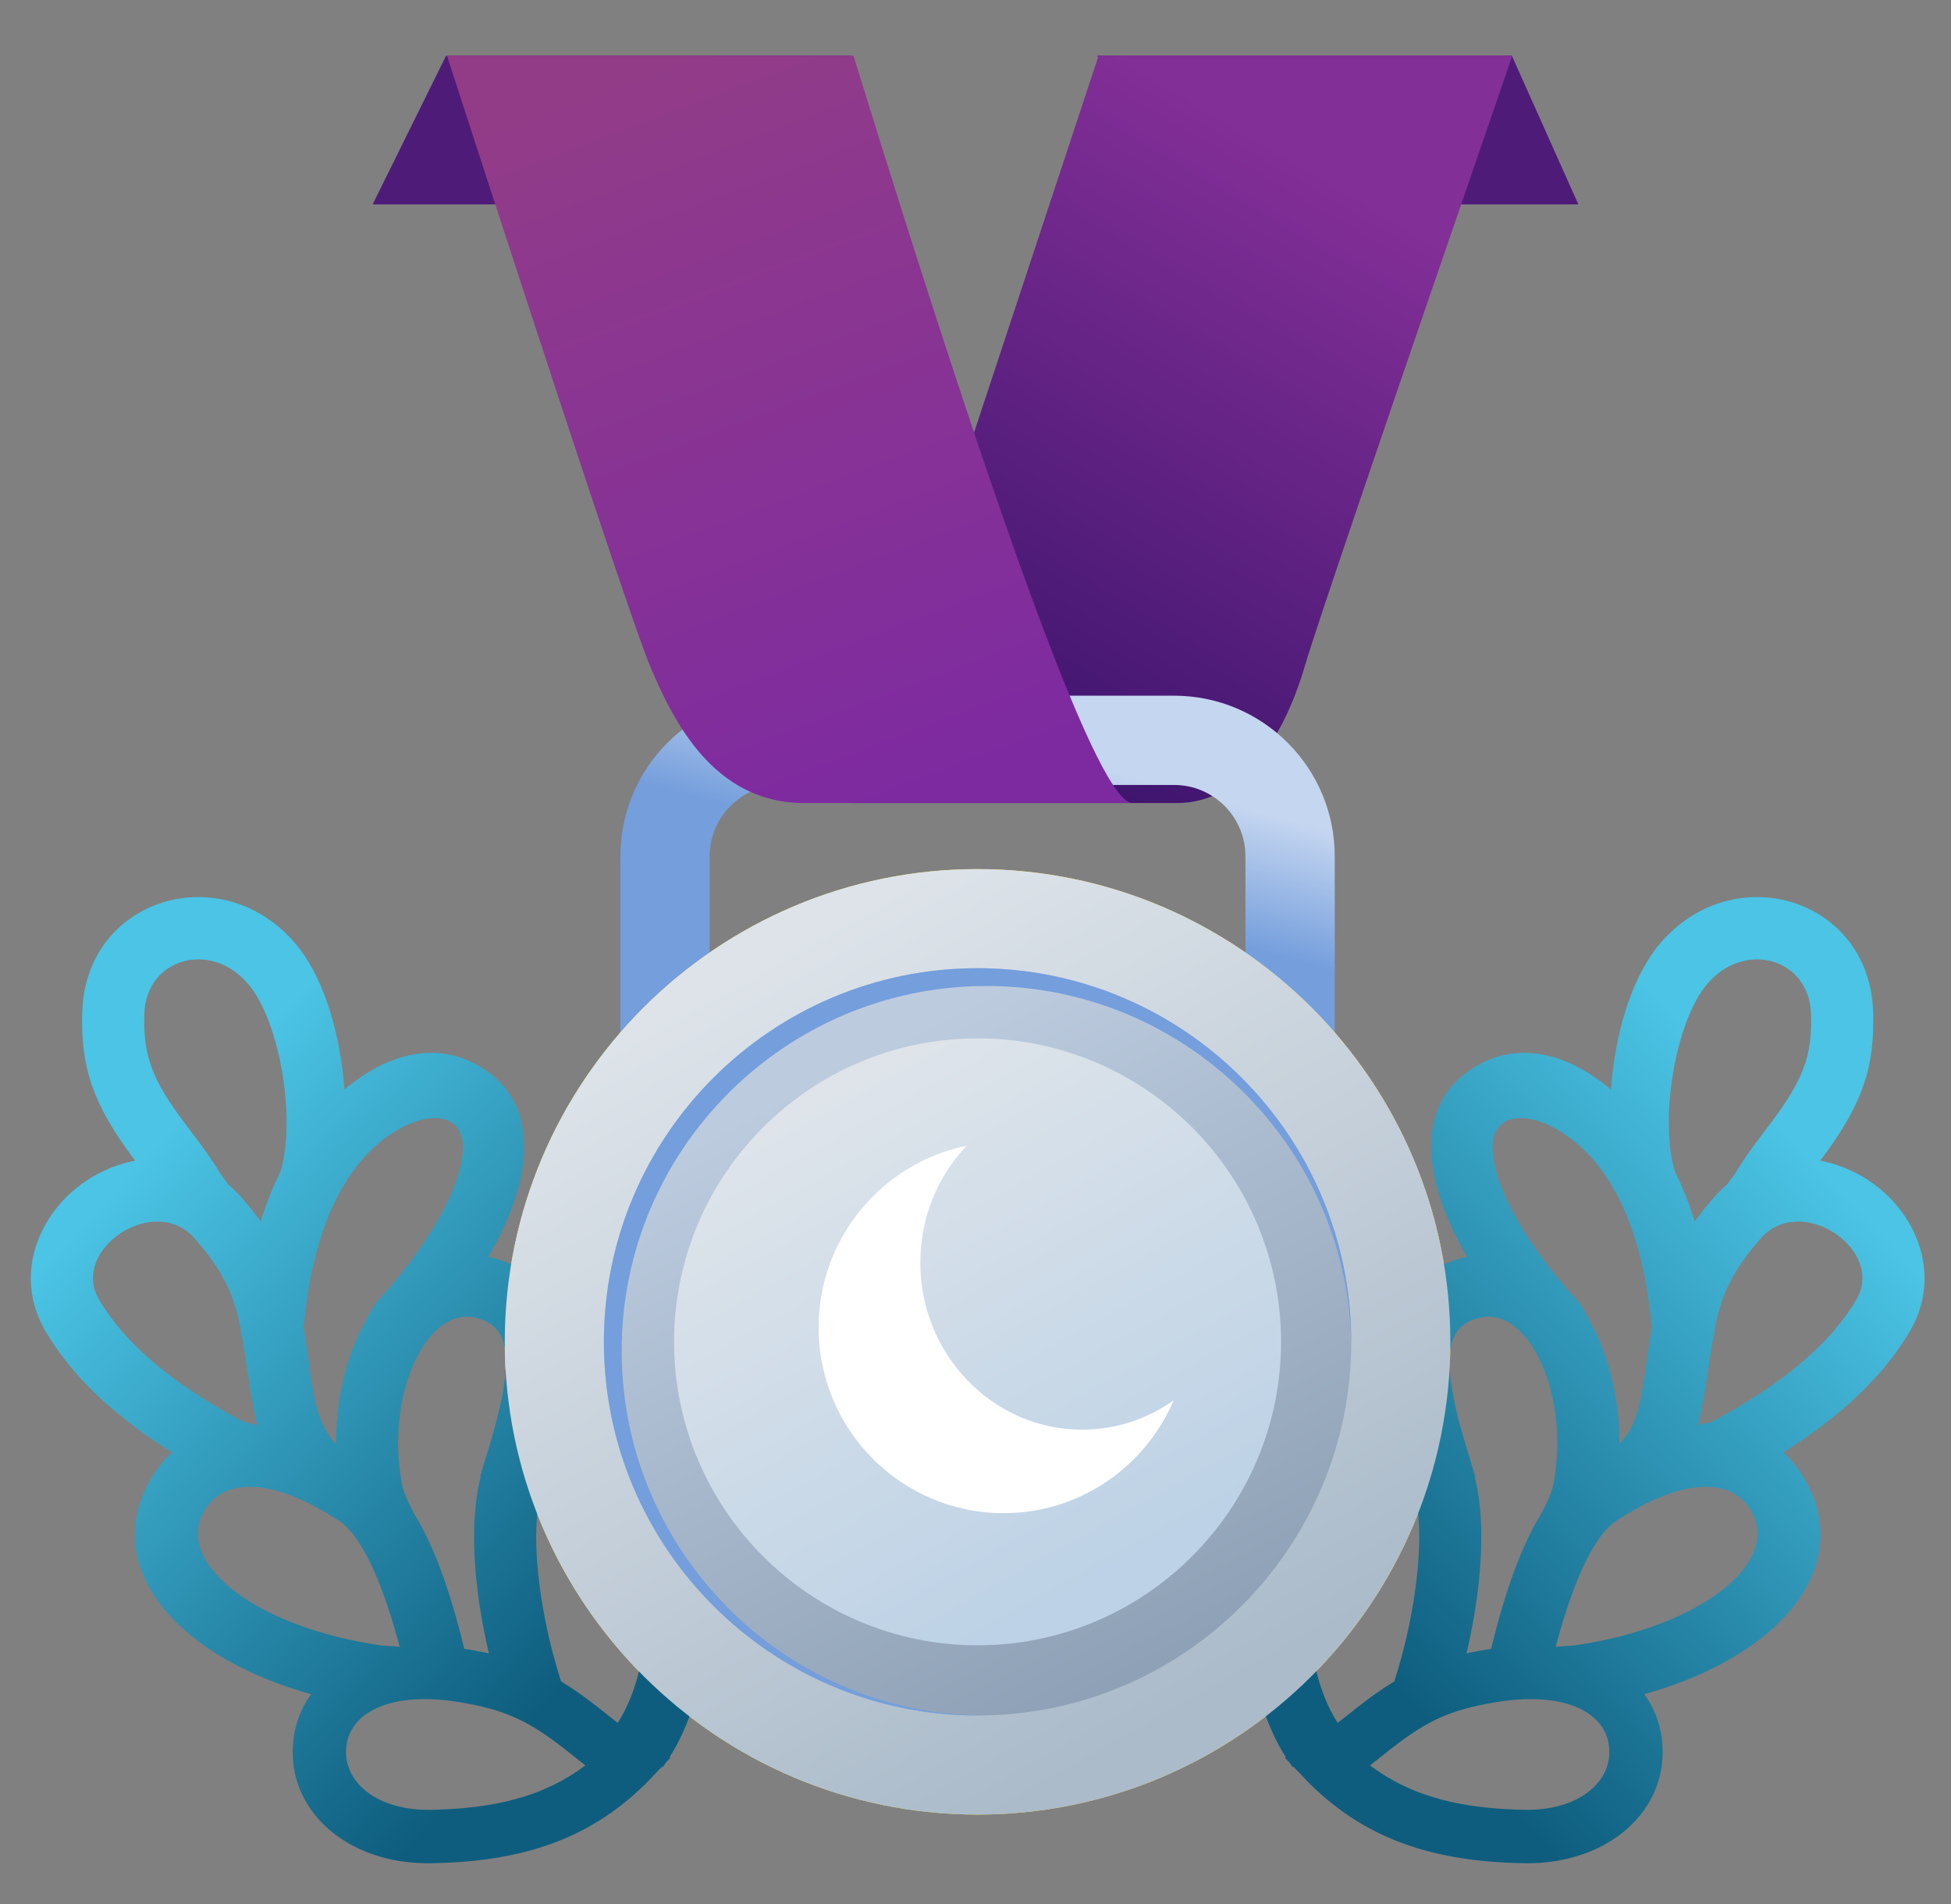 <?xml version="1.0" encoding="UTF-8"?>
<svg width="210px" height="205px" viewBox="0 0 210 205" version="1.1" xmlns="http://www.w3.org/2000/svg" xmlns:xlink="http://www.w3.org/1999/xlink">
    <rect x="0" y="0" width="210" height="205" fill="#808080" stroke="none"/>
    <!-- Generator: Sketch 64 (93537) - https://sketch.com -->
    <title>medal/silver</title>
    <desc>Created with Sketch.</desc>
    <defs>
        <linearGradient x1="70.88%" y1="14.912%" x2="26.65%" y2="100%" id="linearGradient-1">
            <stop stop-color="#832F98" offset="0%"></stop>
            <stop stop-color="#39136B" offset="100%"></stop>
        </linearGradient>
        <linearGradient x1="66.529%" y1="34.912%" x2="73.238%" y2="13.9%" id="linearGradient-2">
            <stop stop-color="#749EDC" offset="0%"></stop>
            <stop stop-color="#C5D6F0" offset="100%"></stop>
        </linearGradient>
        <linearGradient x1="32.074%" y1="0%" x2="66.213%" y2="100%" id="linearGradient-3">
            <stop stop-color="#923C88" offset="0%"></stop>
            <stop stop-color="#7D2AA1" offset="100%"></stop>
        </linearGradient>
        <linearGradient x1="28.946%" y1="8.98%" x2="75.163%" y2="91.379%" id="linearGradient-4">
            <stop stop-color="#FDDC3A" offset="0%"></stop>
            <stop stop-color="#FBDB3D" offset="100%"></stop>
        </linearGradient>
        <linearGradient x1="50%" y1="9.111%" x2="50%" y2="95.417%" id="linearGradient-5">
            <stop stop-color="#FFC42C" offset="1.111%"></stop>
            <stop stop-color="#FFC732" offset="100%"></stop>
        </linearGradient>
        <linearGradient x1="30.151%" y1="6.731%" x2="74.426%" y2="86.566%" id="linearGradient-6">
            <stop stop-color="#FDDE48" offset="0%"></stop>
            <stop stop-color="#FBDB3D" offset="100%"></stop>
        </linearGradient>
        <linearGradient x1="66.649%" y1="22.243%" x2="33.464%" y2="88.351%" id="linearGradient-7">
            <stop stop-color="#4BC4E5" offset="0%"></stop>
            <stop stop-color="#0E5D7E" offset="100%"></stop>
        </linearGradient>
        <linearGradient x1="28.946%" y1="8.98%" x2="73.475%" y2="88.369%" id="linearGradient-8">
            <stop stop-color="#DDE3E9" offset="0%"></stop>
            <stop stop-color="#ABBBCA" offset="100%"></stop>
        </linearGradient>
        <linearGradient x1="32.474%" y1="13.104%" x2="72.846%" y2="92.906%" id="linearGradient-9">
            <stop stop-color="#BCCBDE" offset="0%"></stop>
            <stop stop-color="#8FA1B6" offset="100%"></stop>
        </linearGradient>
        <linearGradient x1="30.151%" y1="6.731%" x2="74.426%" y2="86.566%" id="linearGradient-10">
            <stop stop-color="#DEE4EA" offset="0%"></stop>
            <stop stop-color="#BDD2E6" offset="100%"></stop>
        </linearGradient>
    </defs>
    <g id="Symbols" stroke="none" stroke-width="1" fill="none" fill-rule="evenodd">
        <g id="Group-17-Copy-2" transform="translate(-3, 6)">
            <polygon id="Path-4" fill="#4F1B78" points="165.735 0 172.889 16 43.111 16 51.015 0 94.516 0 91.979 16 124.908 16 121.131 0"></polygon>
            <path d="M121.248,0 L165.778,0 C151.928,40.214 144.506,62.044 143.513,65.489 C142.023,70.657 138.07,80.444 129.659,80.444 C124.051,80.444 112.387,80.444 94.667,80.444 L121.248,0 Z" id="Path-3" fill="url(#linearGradient-1)"></path>
            <path d="M129.367,68.889 L87.078,68.889 C77.523,68.889 69.778,76.632 69.778,86.183 L69.778,116.928 C69.778,126.479 77.523,134.222 87.078,134.222 L129.367,134.222 C138.921,134.222 146.667,126.479 146.667,116.928 L146.667,86.183 C146.667,76.632 138.921,68.889 129.367,68.889 Z M129.367,78.497 C133.613,78.497 137.056,81.938 137.056,86.183 L137.056,116.928 C137.056,121.173 133.613,124.614 129.367,124.614 L87.078,124.614 C82.831,124.614 79.389,121.173 79.389,116.928 L79.389,86.183 C79.389,81.938 82.831,78.497 87.078,78.497 L129.367,78.497 Z" id="Rectangle" fill="url(#linearGradient-2)" fill-rule="nonzero"></path>
            <path d="M124.889,80.444 C121.434,80.444 111.426,53.63 94.865,0 L51.111,0 C64.184,40.32 71.509,62.313 73.084,65.976 C75.448,71.472 79.747,80.444 89.551,80.444 C99.354,80.444 113.138,80.444 124.889,80.444 Z" id="Path" fill="url(#linearGradient-3)" fill-rule="nonzero"></path>
            <path d="M108.222,87.556 C80.163,87.556 57.333,110.385 57.333,138.444 C57.333,166.504 80.163,189.333 108.222,189.333 C136.282,189.333 159.111,166.504 159.111,138.444 C159.111,110.385 136.282,87.556 108.222,87.556 Z" id="Shape" fill="url(#linearGradient-4)" fill-rule="nonzero"></path>
            <path d="M108.222,98.222 C86.044,98.222 68,116.267 68,138.444 C68,160.622 86.044,178.667 108.222,178.667 C130.4,178.667 148.444,160.622 148.444,138.444 C148.444,116.267 130.4,98.222 108.222,98.222 Z" id="Shape" fill="url(#linearGradient-5)" fill-rule="nonzero"></path>
            <path d="M108.222,98.222 C130.4,98.222 148.444,116.267 148.444,138.444 C148.444,138.606 148.443,138.768 148.442,138.929 L148.444,139.402 C148.444,117.752 130.83,100.138 109.18,100.138 C87.53,100.138 69.915,117.752 69.915,139.402 C69.915,160.894 87.274,178.409 108.706,178.664 L108.222,178.667 C86.044,178.667 68,160.622 68,138.444 C68,116.267 86.044,98.222 108.222,98.222 Z" id="Combined-Shape" fill="#FEA445" fill-rule="nonzero"></path>
            <path d="M108.222,105.778 C90.209,105.778 75.556,120.436 75.556,138.444 C75.556,156.453 90.209,171.111 108.222,171.111 C126.236,171.111 140.889,156.453 140.889,138.444 C140.889,120.436 126.236,105.778 108.222,105.778 Z" id="Shape" fill="url(#linearGradient-6)" fill-rule="nonzero"></path>
            <path d="M108.444,149.294 L96.533,156.569 C96.131,156.815 95.606,156.688 95.36,156.286 C95.242,156.093 95.206,155.862 95.258,155.643 L98.497,142.067 C98.571,141.755 98.465,141.429 98.222,141.221 L87.622,132.141 C87.264,131.834 87.222,131.295 87.529,130.937 C87.675,130.766 87.884,130.66 88.109,130.642 L102.021,129.526 C102.34,129.501 102.618,129.299 102.741,129.004 L108.101,116.117 C108.282,115.681 108.781,115.475 109.217,115.656 C109.425,115.743 109.59,115.908 109.677,116.117 L115.037,129.004 C115.16,129.299 115.438,129.501 115.757,129.526 L129.669,130.642 C130.139,130.68 130.489,131.091 130.452,131.561 C130.434,131.785 130.327,131.994 130.156,132.141 L119.556,141.221 C119.313,141.429 119.207,141.755 119.281,142.067 L122.52,155.643 C122.629,156.101 122.346,156.562 121.888,156.671 C121.668,156.723 121.437,156.687 121.245,156.569 L109.334,149.294 C109.061,149.127 108.717,149.127 108.444,149.294 Z" id="Star" fill="#FFFFFF"></path>
            <path d="M175.133,95.043 C181.649,84.715 196.794,86.975 198.889,99.117 C199.892,104.926 199.116,108.943 195.983,114.837 L195.73,115.307 L195.476,115.765 L195.739,115.78 C204.053,116.35 210.608,124.13 207.819,131.999 L207.721,132.265 L207.619,132.524 C205.593,137.493 201.879,142.288 196.475,146.941 L195.927,147.407 L196.006,147.46 C196.85,148.061 197.633,148.794 198.347,149.654 L198.649,150.031 L198.911,150.379 C204.918,158.619 198.78,168.912 185.282,175.025 L184.716,175.277 L184.959,175.535 C185.965,176.646 186.709,177.962 187.163,179.445 L187.27,179.82 L187.365,180.201 C189.021,187.346 183.39,193.962 174.518,195.083 C164.64,196.332 157.367,194.799 150.932,190.216 L150.562,189.948 L150.196,189.675 L148.414,188.263 L148.342,188.335 L147.988,187.951 L147.932,187.882 L147.364,187.43 L147.453,187.358 L147.193,187.048 C143.234,182.235 140.699,174.298 140.511,166.4 L140.502,165.873 L140.5,165.358 C140.526,155.165 144.458,148.179 151.433,147.124 C151.755,147.075 152.073,147.038 152.386,147.013 L152.853,146.984 L153.076,146.98 L153.047,146.877 C150.987,139.569 152.603,134.38 158.294,131.712 L158.587,131.578 L158.887,131.449 L159.274,131.296 L159.16,131.15 C153.408,123.803 152.043,116.927 155.717,112.476 L155.896,112.265 L156.082,112.059 C160.156,107.679 165.89,107.584 171.714,111.075 L172.103,111.315 L172.1,111.274 C171.716,105.29 172.612,99.555 174.733,95.72 L174.935,95.366 L175.133,95.043 Z M169.035,178.344 C164.454,179.78 162.129,181.214 158.778,184.644 L158.46,184.972 L157.062,186.442 L156.548,186.974 L156.892,187.16 C161.092,189.383 165.869,190.151 172.139,189.56 L172.714,189.503 L173.279,189.44 L173.801,189.376 C179.369,188.673 182.627,185.179 181.775,181.502 C180.882,177.647 175.975,176.169 169.035,178.344 Z M152.431,153.752 C145.588,154.787 145.365,174.209 152.201,182.609 L152.469,182.927 L154.311,180.998 C155.556,179.702 156.649,178.669 157.723,177.787 L157.878,177.662 L157.956,177.211 C158.881,171.64 159.006,165.526 158.237,161.035 L158.148,160.543 C157.158,155.368 155.355,153.309 152.431,153.752 Z M161.462,137.635 C158.642,138.815 158.162,141.204 159.839,146.213 C160.175,147.218 160.588,148.281 161.125,149.531 L161.333,150.008 L161.951,151.383 L163.425,154.573 L163.372,154.597 L163.556,155.067 C163.975,156.182 164.324,157.4 164.601,158.712 L164.715,159.281 C165.461,163.181 165.617,168.027 165.209,172.984 L165.155,173.594 L165.31,173.535 C165.781,173.362 166.275,173.192 166.794,173.023 L167.322,172.854 L167.711,172.736 L167.721,172.641 C168.351,166.298 169.403,161.4 170.921,157.826 L171.079,157.46 L171.342,156.67 C171.726,155.474 171.852,154.855 171.882,154.283 C172.387,144.422 166.495,135.529 161.462,137.635 Z M179.103,157.249 C177.131,158.991 175.554,163.719 174.639,170.958 L174.568,171.538 L176.376,171.16 C176.508,171.13 176.603,171.106 176.669,171.086 C189.714,167.25 197.133,159.3 193.512,154.334 C190.793,150.604 185.3,151.776 179.103,157.249 Z M160.973,116.629 C158.546,119.24 162.779,127.008 171.874,134.475 C172.178,134.739 172.695,135.407 173.461,136.509 C175.887,139.763 177.58,144.035 178.261,148.615 L178.313,148.988 L178.377,148.896 C179.641,147.02 179.967,145.117 179.987,141.454 L179.987,139.208 L180.006,137.297 L180.022,136.47 L180.009,136.123 C180.005,136.046 179.999,135.995 179.995,135.974 C178.251,128.568 175.521,123.104 171.851,119.592 C167.923,115.833 162.846,114.616 160.973,116.629 Z M190.305,124.938 C188.54,127.622 187.573,129.828 187.109,132.184 L187.04,132.557 L186.984,132.898 C186.869,133.647 186.8,134.323 186.756,135.176 L186.741,135.488 L186.841,135.935 L186.723,135.975 L186.702,136.84 L186.688,137.739 L186.667,139.84 C186.642,141.997 186.592,143.586 186.494,145.07 L186.446,145.742 L186.608,145.688 C187.222,145.484 187.702,145.295 187.91,145.171 L187.964,145.135 C194.886,140.092 199.379,135.019 201.429,129.989 C203.753,124.289 193.914,119.449 190.305,124.938 Z M180.784,98.626 C177.856,103.267 177.749,114.16 180.197,119.171 C181.136,120.54 181.999,122.034 182.786,123.651 L183.008,124.121 L183.259,123.659 C183.606,123.033 183.986,122.396 184.403,121.743 L184.722,121.25 C185.005,120.819 185.305,120.413 185.622,120.031 L185.899,119.709 L186.591,118.432 C187.019,117.41 187.487,116.44 188.174,115.157 L188.572,114.423 L189.637,112.504 C192.456,107.409 193.068,104.705 192.301,100.259 C191.279,94.336 184.1,93.371 180.784,98.626 Z" id="Combined-Shape-Copy-5" fill="url(#linearGradient-7)" fill-rule="nonzero" transform="translate(174.486, 141.994) rotate(8) translate(-174.486, -141.994) "></path>
            <path d="M42.633,95.043 C49.149,84.715 64.294,86.975 66.389,99.117 C67.392,104.926 66.616,108.943 63.482,114.837 L63.23,115.307 L62.976,115.765 L63.239,115.78 C71.553,116.35 78.108,124.13 75.319,131.999 L75.221,132.265 L75.119,132.524 C73.093,137.493 69.379,142.288 63.975,146.941 L63.427,147.407 L63.506,147.46 C64.35,148.061 65.132,148.794 65.847,149.654 L66.149,150.031 L66.411,150.379 C72.418,158.619 66.28,168.912 52.782,175.025 L52.216,175.277 L52.459,175.535 C53.465,176.646 54.209,177.962 54.663,179.445 L54.77,179.82 L54.865,180.201 C56.521,187.346 50.89,193.962 42.018,195.083 C32.14,196.332 24.867,194.799 18.432,190.216 L18.062,189.948 L17.695,189.675 L15.914,188.263 L15.841,188.335 L15.488,187.951 L15.432,187.882 L14.864,187.43 L14.953,187.358 L14.693,187.048 C10.733,182.235 8.199,174.298 8.011,166.4 L8.002,165.873 L8,165.358 C8.026,155.165 11.958,148.179 18.933,147.124 C19.255,147.075 19.573,147.038 19.886,147.013 L20.352,146.984 L20.576,146.98 L20.547,146.877 C18.487,139.569 20.103,134.38 25.794,131.712 L26.087,131.578 L26.386,131.449 L26.774,131.296 L26.66,131.15 C20.908,123.803 19.543,116.927 23.217,112.476 L23.396,112.265 L23.582,112.059 C27.655,107.679 33.39,107.584 39.214,111.075 L39.603,111.315 L39.6,111.274 C39.216,105.29 40.112,99.555 42.233,95.72 L42.435,95.366 L42.633,95.043 Z M36.535,178.344 C31.954,179.78 29.629,181.214 26.278,184.644 L25.96,184.972 L24.562,186.442 L24.048,186.974 L24.392,187.16 C28.592,189.383 33.368,190.151 39.639,189.56 L40.213,189.503 L40.778,189.44 L41.3,189.376 C46.869,188.673 50.127,185.179 49.275,181.502 C48.382,177.647 43.475,176.169 36.535,178.344 Z M19.93,153.752 C13.088,154.787 12.865,174.209 19.701,182.609 L19.969,182.927 L21.811,180.998 C23.056,179.702 24.149,178.669 25.223,177.787 L25.378,177.662 L25.456,177.211 C26.381,171.64 26.506,165.526 25.737,161.035 L25.648,160.543 C24.658,155.368 22.855,153.309 19.93,153.752 Z M28.962,137.635 C26.142,138.815 25.662,141.204 27.338,146.213 C27.675,147.218 28.088,148.281 28.625,149.531 L28.833,150.008 L29.451,151.383 L30.925,154.573 L30.872,154.597 L31.055,155.067 C31.475,156.182 31.824,157.4 32.101,158.712 L32.215,159.281 C32.961,163.181 33.117,168.027 32.709,172.984 L32.655,173.594 L32.809,173.535 C33.281,173.362 33.775,173.192 34.294,173.023 L34.822,172.854 L35.211,172.736 L35.221,172.641 C35.851,166.298 36.903,161.4 38.421,157.826 L38.579,157.46 L38.842,156.67 C39.226,155.474 39.352,154.855 39.381,154.283 C39.887,144.422 33.995,135.529 28.962,137.635 Z M46.603,157.249 C44.631,158.991 43.054,163.719 42.139,170.958 L42.068,171.538 L43.876,171.16 C44.007,171.13 44.103,171.106 44.169,171.086 C57.214,167.25 64.633,159.3 61.012,154.334 C58.293,150.604 52.799,151.776 46.603,157.249 Z M28.473,116.629 C26.045,119.24 30.279,127.008 39.374,134.475 C39.678,134.739 40.194,135.407 40.961,136.509 C43.386,139.763 45.08,144.035 45.761,148.615 L45.813,148.988 L45.877,148.896 C47.14,147.02 47.466,145.117 47.487,141.454 L47.487,139.208 L47.506,137.297 L47.522,136.47 L47.509,136.123 C47.504,136.046 47.499,135.995 47.494,135.974 C45.75,128.568 43.021,123.104 39.351,119.592 C35.423,115.833 30.346,114.616 28.473,116.629 Z M57.805,124.938 C56.04,127.622 55.073,129.828 54.609,132.184 L54.54,132.557 L54.484,132.898 C54.369,133.647 54.3,134.323 54.256,135.176 L54.241,135.488 L54.341,135.935 L54.223,135.975 L54.201,136.84 L54.187,137.739 L54.167,139.84 C54.142,141.997 54.092,143.586 53.994,145.07 L53.946,145.742 L54.108,145.688 C54.722,145.484 55.202,145.295 55.41,145.171 L55.464,145.135 C62.386,140.092 66.879,135.019 68.929,129.989 C71.253,124.289 61.414,119.449 57.805,124.938 Z M48.284,98.626 C45.356,103.267 45.249,114.16 47.697,119.171 C48.636,120.54 49.499,122.034 50.286,123.651 L50.508,124.121 L50.759,123.659 C51.105,123.033 51.486,122.396 51.903,121.743 L52.222,121.25 C52.505,120.819 52.805,120.413 53.121,120.031 L53.399,119.709 L54.091,118.432 C54.519,117.41 54.987,116.44 55.674,115.157 L56.072,114.423 L57.137,112.504 C59.956,107.409 60.568,104.705 59.8,100.259 C58.778,94.336 51.599,93.371 48.284,98.626 Z" id="Combined-Shape-Copy-6" fill="url(#linearGradient-7)" fill-rule="nonzero" transform="translate(41.986, 141.994) scale(-1, 1) rotate(8) translate(-41.986, -141.994) "></path>
            <path d="M108.222,87.556 C80.163,87.556 57.333,110.385 57.333,138.444 C57.333,166.504 80.163,189.333 108.222,189.333 C136.282,189.333 159.111,166.504 159.111,138.444 C159.111,110.385 136.282,87.556 108.222,87.556 Z" id="Shape" fill="url(#linearGradient-8)" fill-rule="nonzero"></path>
            <path d="M108.222,98.222 C86.044,98.222 68,116.267 68,138.444 C68,160.622 86.044,178.667 108.222,178.667 C130.4,178.667 148.444,160.622 148.444,138.444 C148.444,116.267 130.4,98.222 108.222,98.222 Z" id="Shape" fill="url(#linearGradient-9)" fill-rule="nonzero"></path>
            <path d="M108.222,98.222 C130.4,98.222 148.444,116.267 148.444,138.444 C148.444,138.606 148.443,138.768 148.442,138.929 L148.444,139.402 C148.444,117.752 130.83,100.138 109.18,100.138 C87.53,100.138 69.915,117.752 69.915,139.402 C69.915,160.894 87.274,178.409 108.706,178.664 L108.222,178.667 C86.044,178.667 68,160.622 68,138.444 C68,116.267 86.044,98.222 108.222,98.222 Z" id="Combined-Shape" fill="#749EDC" fill-rule="nonzero"></path>
            <path d="M108.222,105.778 C90.209,105.778 75.556,120.436 75.556,138.444 C75.556,156.453 90.209,171.111 108.222,171.111 C126.236,171.111 140.889,156.453 140.889,138.444 C140.889,120.436 126.236,105.778 108.222,105.778 Z" id="Shape" fill="url(#linearGradient-10)" fill-rule="nonzero"></path>
            <path d="M102.06,129.92 C102.06,139.834 109.874,147.899 119.478,147.899 C123.133,147.899 126.529,146.731 129.333,144.738 C126.294,151.875 119.228,156.889 111.018,156.889 C100.042,156.889 91.111,147.927 91.111,136.912 C91.111,127.26 97.969,119.184 107.052,117.333 C103.966,120.579 102.06,125.024 102.06,129.92 Z" id="Combined-Shape" fill="#FFFFFF" fill-rule="nonzero"></path>
        </g>
    </g>
</svg>